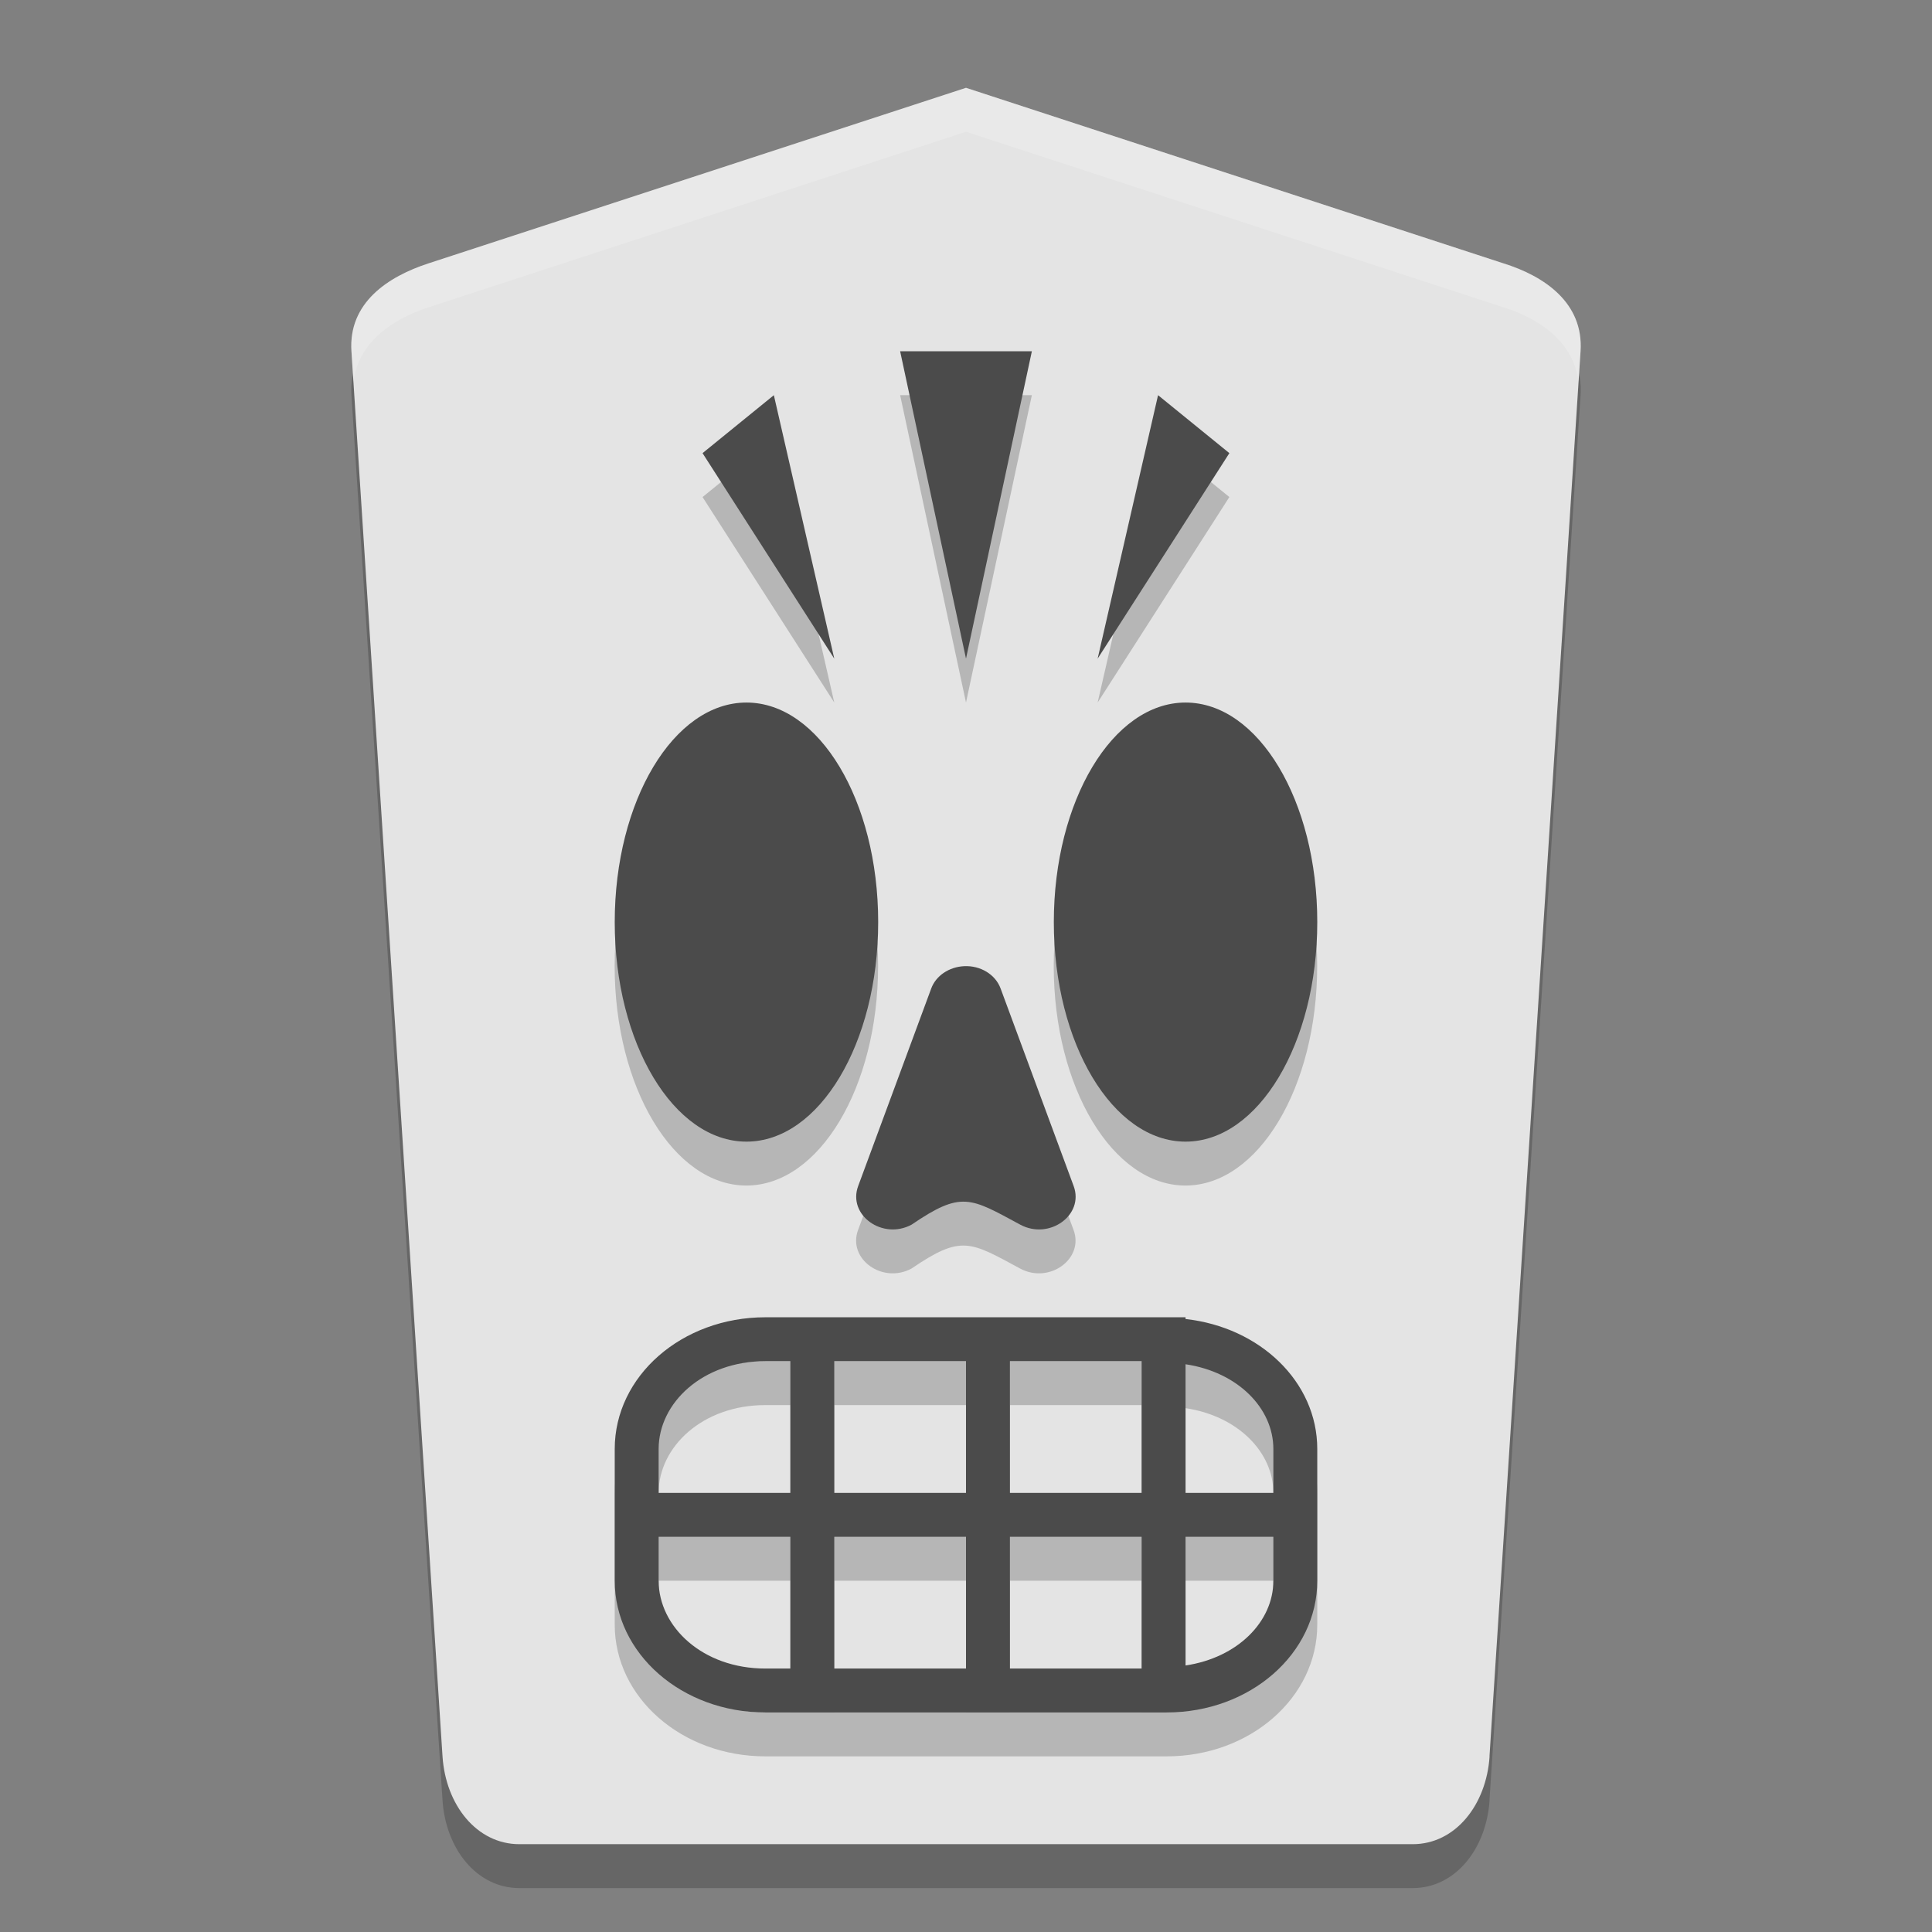 <svg xmlns="http://www.w3.org/2000/svg" width="22" height="22" version="1">
 <rect width="100%" height="100%" fill="#808080" stroke="none"/>
 <path style="opacity:0.2" d="m 16.961,20.5 1.037,-16 c 0.036,-0.553 -0.414,-0.856 -0.875,-1 l -6.123,-2 -6.123,2 C 4.418,3.65 3.966,3.947 4.002,4.5 l 1.037,16 c 0.036,0.553 0.39,1 0.875,1 l 10.173,0 c 0.485,0 0.839,-0.447 0.875,-1 z"/>
 <path d="M 16.961,20 17.998,4 C 18.034,3.447 17.584,3.144 17.123,3 L 11,1 4.877,3 C 4.418,3.15 3.966,3.447 4.002,4 L 5.039,20 c 0.036,0.553 0.39,1 0.875,1 l 10.173,0 c 0.485,0 0.839,-0.447 0.875,-1 z" style="fill:#e4e4e4"/>
 <path d="m 10.25,4.5 0.375,1.75 0.375,1.75 0.375,-1.75 0.375,-1.75 -0.75,0 z m -1.438,0.5 -0.406,0.33 -0.406,0.33 0.75,1.17 L 9.5,8 9.156,6.5 Z m 4.375,0 -0.344,1.5 -0.344,1.5 0.75,-1.17 0.75,-1.17 -0.406,-0.33 z m -4.688,3.5 c -0.828,0 -1.5,1.119 -1.5,2.5 0,1.381 0.672,2.5 1.5,2.5 0.828,0 1.5,-1.119 1.5,-2.5 0,-1.381 -0.672,-2.5 -1.5,-2.5 z m 5,0 c -0.828,0 -1.5,1.119 -1.5,2.5 0,1.381 0.672,2.5 1.5,2.5 0.828,0 1.5,-1.119 1.5,-2.5 0,-1.381 -0.672,-2.5 -1.5,-2.5 z m -2.521,3.002 c -0.171,0.008 -0.321,0.108 -0.375,0.254 l -0.416,1.125 -0.416,1.125 c -0.122,0.33 0.278,0.618 0.609,0.439 0.568,-0.387 0.666,-0.308 1.236,0 0.331,0.179 0.731,-0.109 0.609,-0.439 l -0.416,-1.125 -0.416,-1.125 c -0.059,-0.16 -0.229,-0.263 -0.416,-0.254 z M 8.715,15.5 C 7.765,15.5 7,16.169 7,17 l 0,0.5 0,0.5 0,0.5 c 0,0.831 0.765,1.5 1.715,1.5 l 4.57,0 c 0.95,0 1.715,-0.669 1.715,-1.5 l 0,-1.5 c 0,-0.766 -0.654,-1.387 -1.5,-1.48 l 0,-0.02 -0.215,0 -0.285,0 -1.5,0 -0.5,0 -1.5,0 -0.5,0 z m 0,0.5 0.285,0 0,1.5 -1.5,0 0,-0.5 c 0,-0.524 0.5,-1 1.215,-1 z m 0.785,0 1.5,0 0,1.5 -1.5,0 z m 2,0 1.5,0 0,1.5 -1.5,0 z m 2,0.035 c 0.592,0.088 1,0.498 1,0.965 l 0,0.5 -1,0 z m -6,1.965 1.5,0 0,1.5 -0.285,0 c -0.715,0 -1.215,-0.476 -1.215,-1 z m 2,0 1.5,0 0,1.5 -1.5,0 z m 2,0 1.5,0 0,1.5 -1.5,0 z m 2,0 1,0 0,0.5 c 0,0.467 -0.408,0.877 -1,0.965 z" style="opacity:0.2"/>
 <path style="fill:#4b4b4b" d="m 10.25,4 0.375,1.75 0.375,1.75 0.375,-1.75 0.375,-1.75 -0.75,0 z m -1.438,0.5 -0.406,0.33 -0.406,0.33 0.75,1.17 L 9.5,7.5 9.156,6 Z m 4.375,0 -0.344,1.5 -0.344,1.5 0.75,-1.17 0.75,-1.17 -0.406,-0.33 z M 8.5,8 c -0.828,0 -1.5,1.119 -1.5,2.5 0,1.381 0.672,2.5 1.5,2.5 0.828,0 1.5,-1.119 1.5,-2.5 0,-1.381 -0.672,-2.5 -1.5,-2.5 z m 5,0 c -0.828,0 -1.5,1.119 -1.5,2.5 0,1.381 0.672,2.5 1.5,2.5 0.828,0 1.5,-1.119 1.5,-2.5 0,-1.381 -0.672,-2.5 -1.5,-2.5 z m -2.521,3.002 c -0.171,0.008 -0.321,0.108 -0.375,0.254 l -0.416,1.125 -0.416,1.125 c -0.122,0.33 0.278,0.618 0.609,0.439 0.568,-0.387 0.666,-0.308 1.236,0 0.331,0.179 0.731,-0.109 0.609,-0.439 l -0.416,-1.125 -0.416,-1.125 c -0.059,-0.16 -0.229,-0.263 -0.416,-0.254 z M 8.715,15 C 7.765,15 7,15.669 7,16.5 l 0,0.5 0,0.5 0,0.5 c 0,0.831 0.765,1.5 1.715,1.5 l 4.57,0 c 0.95,0 1.715,-0.669 1.715,-1.5 l 0,-1.5 c 0,-0.766 -0.654,-1.387 -1.5,-1.48 l 0,-0.02 -0.215,0 -0.285,0 -1.5,0 -0.5,0 -1.5,0 -0.5,0 z m 0,0.5 0.285,0 0,1.5 -1.5,0 0,-0.5 c 0,-0.524 0.5,-1 1.215,-1 z m 0.785,0 1.5,0 0,1.5 -1.5,0 z m 2,0 1.5,0 0,1.5 -1.5,0 z m 2,0.035 c 0.592,0.088 1,0.498 1,0.965 l 0,0.5 -1,0 z m -6,1.965 1.5,0 0,1.5 -0.285,0 C 8,19 7.5,18.524 7.5,18 Z m 2,0 1.5,0 0,1.5 -1.5,0 z m 2,0 1.5,0 0,1.5 -1.5,0 z m 2,0 1,0 0,0.5 c 0,0.467 -0.408,0.877 -1,0.965 z"/>
 <path style="opacity:0.2;fill:#ffffff" d="M 11,1 4.877,3 c -0.459,0.15 -0.911,0.447 -0.875,1 l 0.023,0.352 C 4.077,3.9 4.464,3.635 4.877,3.5 l 6.123,-2 6.123,2 c 0.415,0.13 0.8,0.399 0.852,0.852 L 17.998,4 c 0.036,-0.553 -0.414,-0.856 -0.875,-1 L 11,1 Z"/>
</svg>
